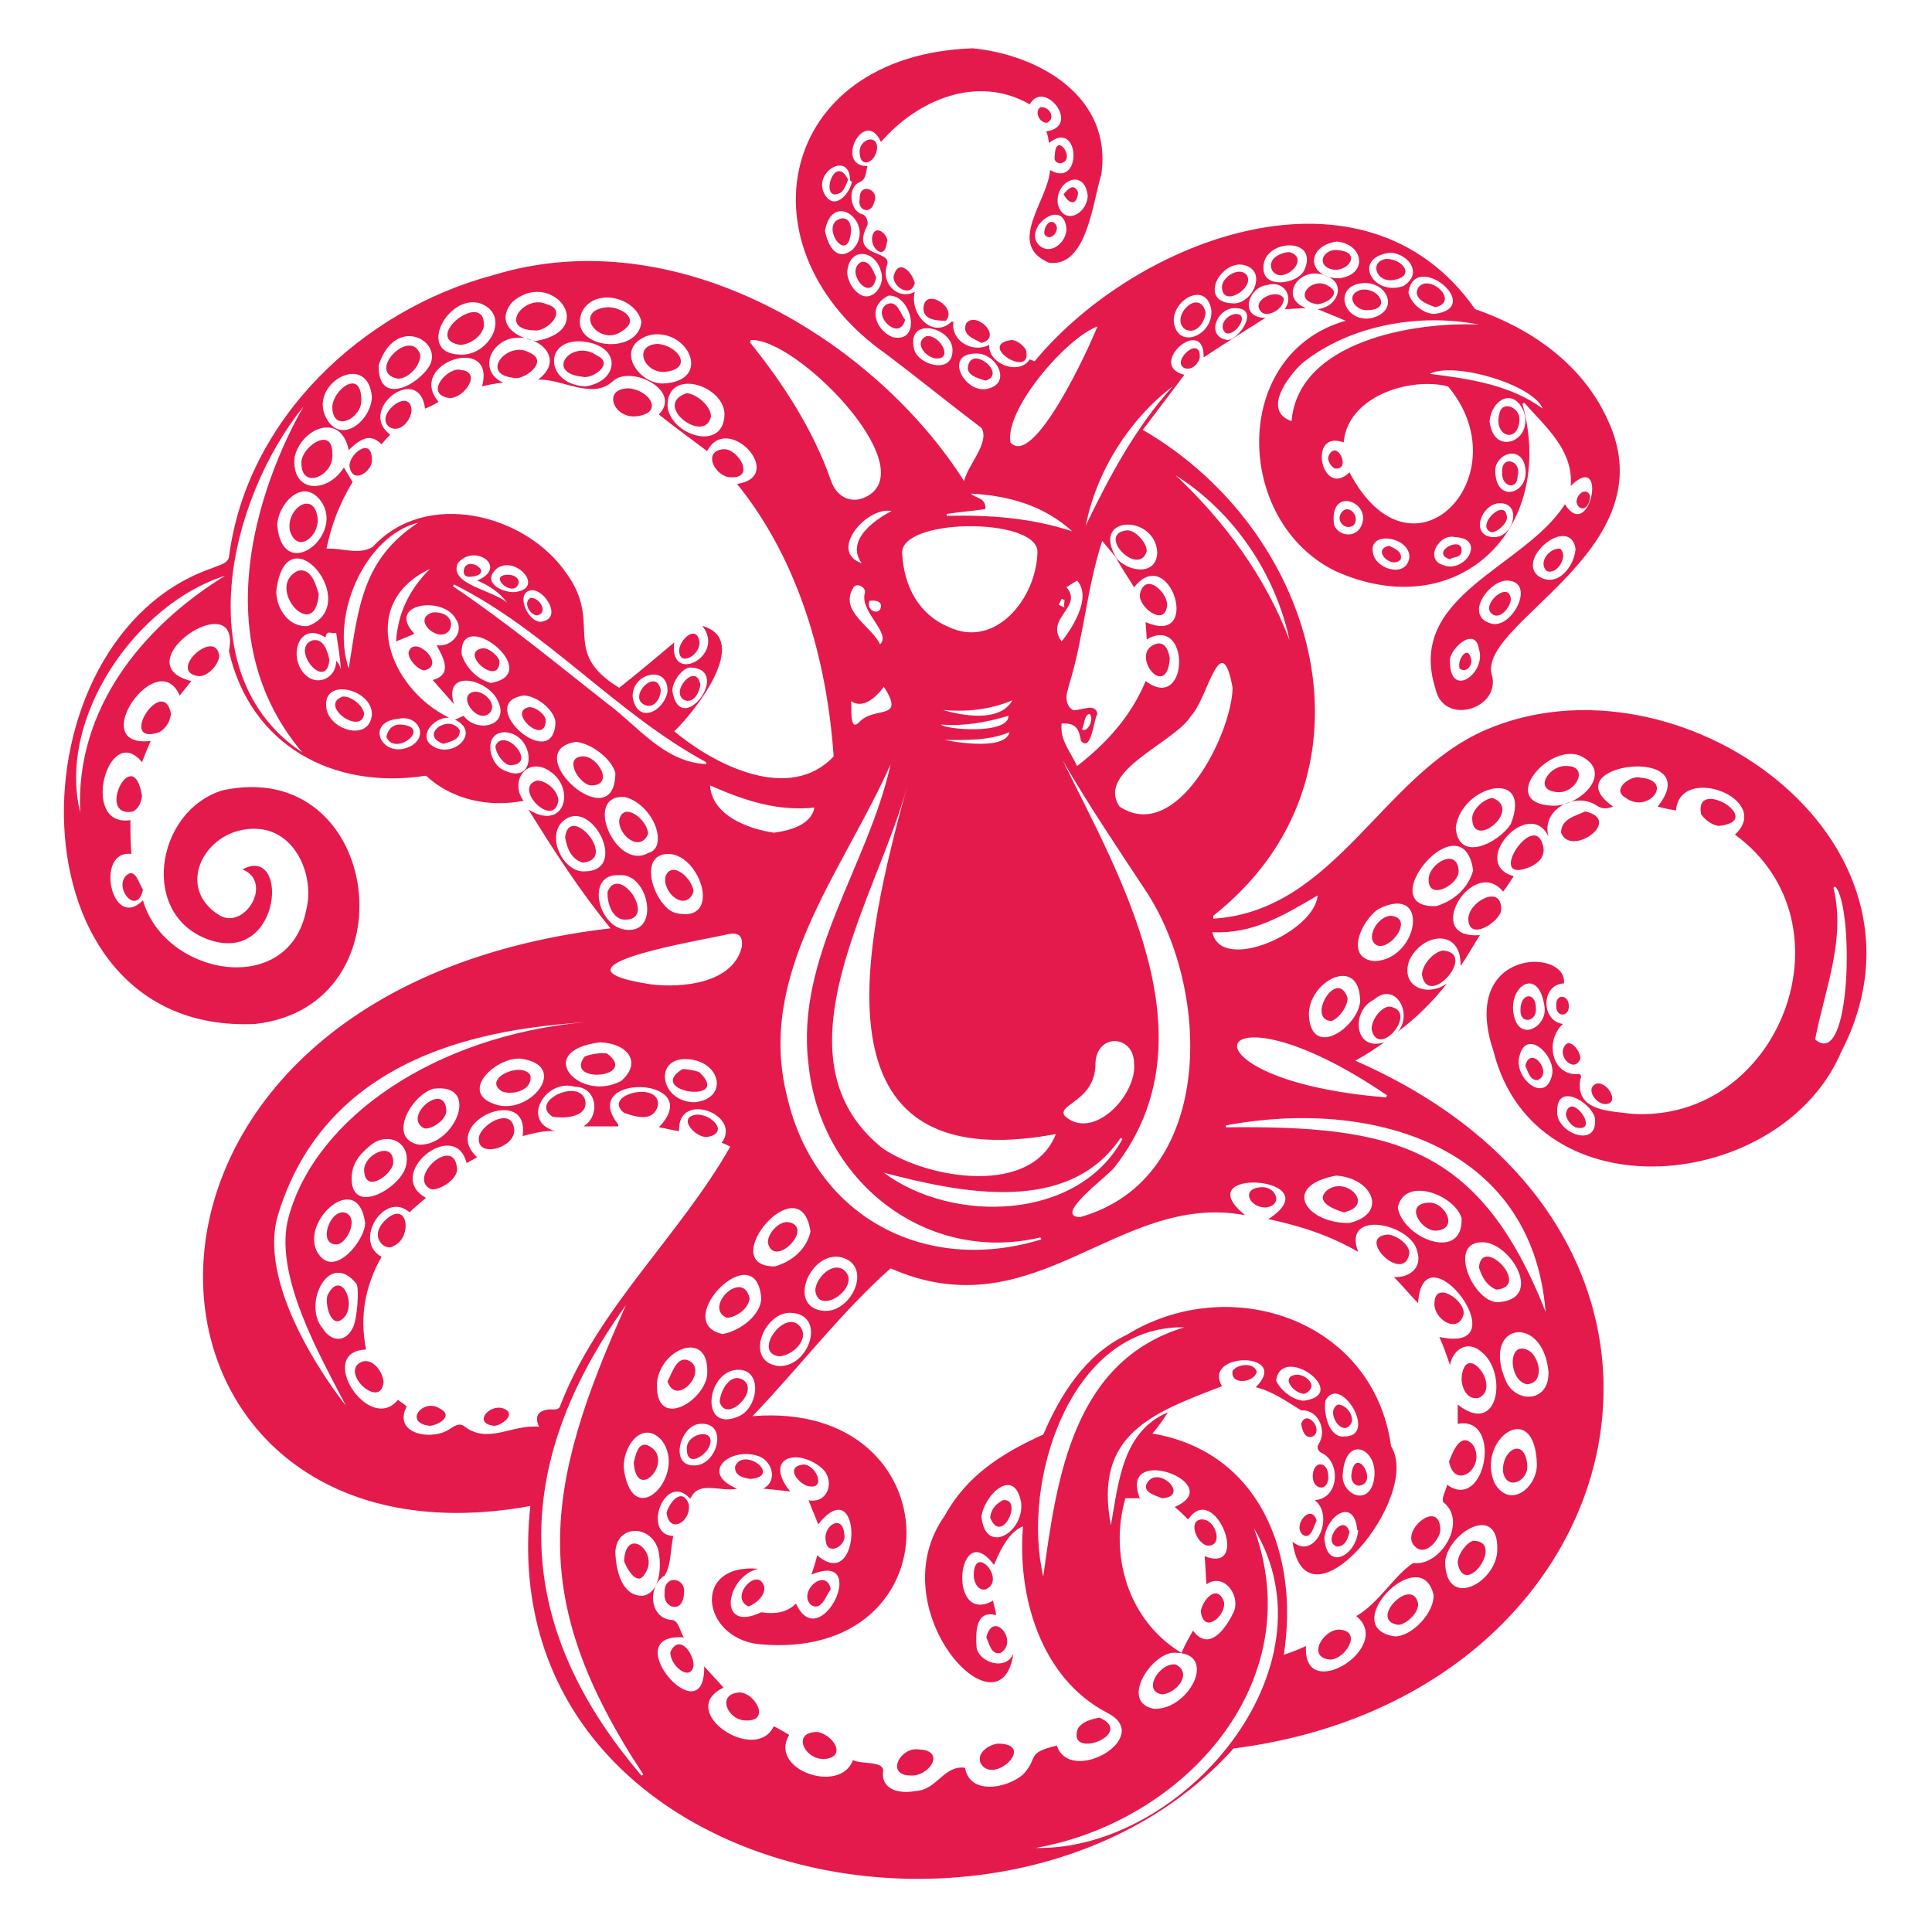 <svg xmlns="http://www.w3.org/2000/svg" id="Livello_1" x="0" y="0" version="1.1" viewBox="0 0 200 200" xml:space="preserve"><style>.st0{fill:#e51a4c}</style><path d="M100.7 5c7 .7 14.5 5.1 13.3 13.1-.9 2.9-1.5 9.6-5.4 9.1-4.5-1.9-.1-6.4.1-9.6 3.4 2 3.1-5.4-.1-2.8-.1-.4-.1-.8-.3-1.2 3.7-.5-.2-5.5-1.7-2.8-5.4-3.1-11.6-.5-15.4 3.9-1.7-3.7-4.9 2.5-1.4 2.5-.2.7-.1 1.4-.9 1.7-1.2.6-.9 3 .4 3.3.4.1.7.9.4 1.3-1.6 3.3 2.8 2.3 2.1 4-.6 2 1.3 3.6 2.9 2.7-.6 2.2 1.8 5 3.8 3.1h.2c-.3 2 2 3.3 3.7 2.4-.1 2 3.1 3.2 4.2 1.5.2.1.3.1.5.2 10.6-12.8 34.2-21.7 45.6-5.4 5.8 2 11.1 5.7 13.7 11.4 6.5 13.7-14 21.2-11.9 26.7.6 3.4-5.1 5-5.9 1.2-3.1-9.7 9.2-12.5 13.4-19.1 2.6 4.1 4.5-5.7.6-1.9.3-3.7-2.6-6.1-4.8-8.6-.1 0-.1.1-.2.1 3.6 13.1-6.8 23-19.4 17.3-10.5-5.2-10.8-22.5 1.1-25.9-1-.4-1.9-.8-2.9-1.2 2.1-.2 3.1-2.8.7-3.5-2.6-1-4.8 2.3-1.9 3.4-.8 0-1.5.1-2.2.1 1-1.4-.2-3-1.8-2.5-2 .2-3 3.4-.2 3.4-2.2 1.4-4.3 2.7-6.4 4.1.1-4.5-6 .8-2 1.8-1.4 1.9-2.8 3.7-4.3 5.7 18.3 10.6 25.4 36 7.3 50.3v.3c12.6-.8 17.4-14.8 28.1-19.5 19.9-8.7 48.3 11.2 36.9 33.3-6.2 14.5-31.7 17.1-36-.1-3.6-10.7 7.7-10.7 7.3-7-2.4.1-2.4 3.9-.1 4.2-1.8 1.6-1.3 5.1 1.3 5.2.5-.1.7.1.5.5-.6 3.4 3.2 3.3 5.3 3.6 15.3 1 23.3-19.7 10.7-28.9 4-3.7-5.7-7.4-6.1-2.5-.5-.1-1.2-.2-1.9-.4 5.2-6.5-11.1-4.5-4.6 0-.6.2-1.1.3-1.7-.1-2.2-1.5-5.8.4-5 3.2-2-4.2-8.3 2.8-3.6 4.1-.4.6-.7 1.1-1.1 1.6-3.1-3.8-8.5 5-2.4 4.5-.7 1.1-1.3 2.2-2 3.2.1-3.9-3.9-3.5-5.3-.6-1 2.7 1.8 3.9 3.9 2.4-1.5 1.9-3.2 3.6-5.1 5 1.6-1.8-.2-5.3-2.5-3.3-2.4 1.2-2 5.4 1.1 4.4-1 .7-1.9 1.3-3 1.9 41.3 18.1 29.7 65.8-12.6 71.2-22.8 25.4-77 13.8-72.8-25.1-43.9 8-49.2-53.1 8.3-59.8-3.2-3.9-5.9-8.1-8.5-12.3 4 2.5 5.1-2.8 1.6-4.3-2.2-.8-3.4 1.7-2.1 3.4-3.6.7-7.4-.1-10.1-2.6-9.7 1.5-18.2-3.2-20.4-12.9 1.4-7.1-11.1 1.3-3.9 3.1-.4.5-.7.9-1.2 1.5-2.3-5.3-9.8 5.5-3 4.7-.3.7-.6 1.4-.9 2.2-3.5-4.3-6.5 6.8-1.2 6 0 1.2 0 2.3.1 3.5-3.8-.5-2.1 8.1 1.2 4.8 2.2 7.8 15.1 10.2 16.9 1 .9-3.5-1.1-8.3-5.2-8.4-5.2-.2-8.6 6.1-3.7 9 2.6 1.4 5.5-3.5 2.3-4.8 4.8-2.6 4.1 9.5-3.1 7.4-7.7-2.3-6-13.5 1.1-15.6 16.5-3.5 19.7 22.4 3.3 24.2C.7 107.2.9 66 22 58.8c.6-.3 1.5-.4 1.7-1.1C25.5 43.4 37.5 32.1 51 28.5c19.1-5.9 39.6 6.8 48.8 21.3.4-1.7 2.7-4 1.8-5.5-3.3-2.5-6.5-5.1-9.8-7.6-15.5-10.8-11.4-31 8.9-31.7zm10.4 68.5c.8.1 2.3-.8 2.5.4-.4.6-.6 4-1.7 2.8-.2-1.2-.5-1.9-2-1.8-.2 1.7.9 2.9 1.6 4.4 3.1-2.4 5.6-5.2 7.1-8.8 4.5 3.4 4.7-7 .1-4.3 0-.7-.1-1.2-.1-1.8 5.9 2.6 2.5-8.3-1.2-3.6-.6-1-1.3-2-1.9-3.1 1.2 1.5 4.2 2 4.3-.5-.2-4-7-3.9-4.2.6-.5-.6-.9-1.1-1.5-1.8-1.6 4.9-1.9 9.9-3.4 14.8-.2.8-.6 1.7.1 2.5-.1-.1.2.2.3.2zm-6.2 97.7c-1.3 9-14-4.6-7.1-14.3 2.3-4.2 6-6.5 10.2-8.4 1.8-4.2 4.4-8.3 8.6-10.3 10.7-6.6 25.6-1.6 27.4 11.5 3.3 5.3-8.8 19.8-10.2 9.9 2.4 2 4.4-2.7 2.3-4.3 2.6-.2 2.7-4 .7-4.9-.4-.2-.5-.6-.3-.9.9-1.4 0-3.6-1.8-3.5-1.5-.9-2.8-1.9-4.7-2.4 3.7-3.7-5.6-3.7-3.5-.1-7.3 2.8-13.3 5-11.5 14.4.8-4.5 1.2-9.7 5.9-11.7-.5.8-1 1.5-1.6 2.2 11.2 1.9 15.2 12.6 13.6 22.9.9-.3 1.4-.5 2.3-.9-.4 6.1 9.2.1 5.2-3.1 2.4-1.4 3.9-4.2 5.9-5.5 2.8.4 5.7-4.3 3.1-6.3-.2-.5.3-1.2.4-1.8 4 2.9 5.8-7.2 1.1-6.3v-2c4.3 3.4 5.2-3.4 2.4-5.5-1.4-1.2-2.9-.2-3.2 1.4-.4-1.1-.6-1.8-1.1-2.9 8.6 1.9-1.7-11.7-2.2-3.5-.9-.9-1.6-1.8-2.5-2.7 1.5.1 3-.9 2.4-2.7-.6-2.8-7.8-4.4-6.1.1-2.9-1.7-6-2.7-9.3-3.4 6.8-4.4-8.7-5.5-2.4-.4-13.2-2.5-21.7 12.1-36.7 5.5-5 4.4-9.5 10.3-14.3 15.3 21-1.7 21.3 25.6.6 23.6-5.9-.7-6.9-8.4 0-7.8-3.4.8-4.3 6.7.3 4.5 1.3.2 2.6.1 3.6-.9 2.5 5.5 7.8-5.6 1.6-3 .2-.6.4-1.2.6-2 4.7 4.1 4.7-9 .1-3.2-.3-.8-.7-1.7-1-2.5 2 .4 2.8-2 1.4-3.3-2.6-2.2-6.1-1.1-3.3 2.4-.8-.1-1.7-.2-2.8-.3 1.6-.8.9-3-.6-3.4-2.9-.9-6 1.8-2.1 3.4-1.6.4-4-.9-4.8 1h-.1c-2.6-2.8-5 3.8-1.7 3.9-.3 1.3-.2 3-.9 4.1-1.8 1.1-1.6 4.5.8 4.6.7.1.8 1.3 1.2 1.8-7.2-.5 2.2 10.4 2.1 3 .7.8 1.4 1.5 2 2.2-5 2.4 3.3 8 5.2 4 .6.3 1.1.6 1.6.9-2.2 3.6 5.3 6.2 6.6 2.6.9.5 3.4 0 3.1 1.3-.1 1.9 1.9 2.2 3.4 1.9 2.2-.1 2.9-2.7 5.1-2.4.5 2.9 4.4 2.1 6 .7 1.7-1.8.2-2.2 3.5-3 1.4 4.2 10.2-.9 5.2-3.4-6.9-3.6-9.3-12.1-8.7-19.3-1.2.5-2.1 1.8-3 4-3.8-5.1-4.9 6.4-.1 3.7.1.6.3 1 .3 1.5-2.2-.6-2.1 2-2 3.4.3 1.5 3 2.4 3.8.6zM33.8 56.8c1.6-.1 3.4.7 4.8-.2 5.5-6 15.8-3.4 20 2.7 3.9 5.3-.7 8.1 5.5 11.9 1.9-1.5 3.8-3.1 5.7-4.7-.6 4.5 5.4 1.4 2.9-1.7 5.1 1.4-.7 8.8-2.9 10.9 4.3 3.6 12 7.4 16.5 2.6-.7-10-3.6-20.3-10-28.2 5.2-.8-1-7.5-3.1-3.4-1.7-1.3-3.4-2.5-5-3.8 2.5-2.5-3-5.2-4.8-3.4-2.1 1.9-5.2-.3-7.7-.2 3.6-2.7-1.7-5.9-4.2-3.5-1.4 1.3-1 3.2.6 3.8-.8.1-1.4.2-2.2.4 1.5-5.5-7.9-2.4-4.5 1.6-.5.3-.9.5-1.4.7-.6-4.8-7.1.1-3.6 2.7-.3.3-.6.6-.9 1-1-1-1.9-.9-3.4.6-.8-4-4.9-2.3-5.6.7-.4 3.7 3.3 3.9 5.1 1.1l.9 1.5c-1.4 2.3-2.2 4.5-2.7 6.9zm20.3 60.8c.8-5.5-8.7-1.4-4.7 2.2-.4.2-.7.4-1.1.6-1.2-4.8-8.6 1.2-4.2 3.6-.7.6-1.2 1-1.7 1.5-2.6-2.3-5.9 3-2.9 4.6-1.7 3-2.3 6.2-1.6 9.6-5.3.2.3 8.9 3.3 5.2.2.2.6.4.9.7-1.5 2.9 2.7 3.6 4.5 2.3.5-.3.9-.6 1.4-.3 2.5 2 5-.2 7.8.1-.5-1.1-.1-1.7 1.1-1.8.4 0 1 .1 1.1-.4 3.9-10.1 12.3-17.5 17.6-26.8-.4-.2-.6-.3-.9-.4 2.2-2.9-4.6-5.5-4.4-1.2-.7-.1-1.4-.3-2.1-.4 5.1-5.3-8.5-5.7-4.2-.3v.2h-3.6c1.8-1.1 1.4-4.1-.9-4.1-3-.9-5.7 3.6-2 4.6-1.1-.1-2.2.2-3.4.5zm39.8-36.2c-3 11.4-14.3 28.1-2.5 37.5 4.8 3.2 15.4 4.9 17.9-1.5-25.9 4.8-19.7-20.2-15.4-36zm45.8-32.5c6.5 12.4 17.9.3 10.2-8.9-3.9-1-10.4 1-10.8 5.8-3.8-1.4-2.3 5.9.6 3.1zm-16.2 119.9c1.6 2.2 3.3-.1 4.1-1.7 1-1.7-.8-4.4-2.7-3.1-.1-1-.1-1.9-.2-2.9 4.9 1.9 1-7.9-1.7-3.8-.5-.5-.9-.9-1.4-1.3 5.6-2.4-5.9-6.7-3.6-.9h-1.5c-1.7 5.9.3 12.7 5.8 16 .5-1.1.8-1.6 1.2-2.3zm-15.7-40.5c0-.1-.1-.1-.1-.2-11.9 2.8-22.8-5.9-24-17.9-1.4-11.1 6.2-20.6 8.5-31.1-4.9 11.1-14 21.7-10.7 34.5 2.9 12.4 14.3 18.4 26.3 14.7zm2.2-49.6c5.9 12 15.8 28.8 5.4 42.1-.5.8-6.5 5.1-3.6 5.2 14.2-4 13.6-23.9 6.6-34.1-2.9-4.4-5.8-8.7-8.4-13.2zM93.4 57.4c.2 3.3 1.7 6.2 4.8 7.5 4.8 2.3 9.1-2.9 9.2-7.8-.1-3.6-14.5-3.5-14 .3zM77.7 35.2c0 .1 0 .2-.1.2 3.4 4.2 6.6 9.1 8.4 14.3.6 1.8 2.2 2.6 3.9 1.6 5.4-3.3-7.6-16.4-12.2-16.1zm49.9 36c-1.2-6.5-2.6 1.2-4.3 2.9-1.7 2.8-9.9 5.7-7.4 9.4 5.9 3.9 11.6-7.5 11.7-12.3zm-62.8 63.9c-12 16.7-11.9 32.9 1.6 48.7.1 0 .1-.1.2-.1-12.1-18.3-10.3-29.7-1.8-48.6zm-29 10.4c-2.7-5.2-7.6-13.7-5.9-19.6 2.8-10.1 15-18.7 30.8-20.1-7.3.6-26.4 1.9-31.9 19.9-2.5 8.1 7 19.8 7 19.8zm8.7-86.6c-7.6 3.6-4.2 12.4 2 15.4-1.6-.1-3.4 2-1.6 3 2.1 1.2 4.9-1.5 2.2-2.8l.9-.4c1.3 1.8 4.7 1.1 3.6-1.4-.9-2.4-5.8-3.6-4.6.2-.8-.9-1.5-1.7-2.2-2.5 2.1-.6 1.1-2.3.4-3.6 1.6.2 2.9-1.4 2-2.7-1.3-2.5-7.3-1.6-4.3 1.5-.6.3-1.2.5-1.9.8.2-3 1.4-5.4 3.5-7.5zm82.4 57.6v.2c17.3-.2 26.3 1.9 33.1 19.1-1.4-17.4-18.2-22.1-33.1-19.3zM31.3 77.9c-12.8-15.1.2-35.8.1-35.8-7.8 9.7-12 27.9-.1 35.8zm76.7 85.3c1.4-10.3 3.1-22.3 14.6-25.8-11.9-.2-16.9 16.1-14.6 25.8zm21.8-5c5.9 16-7.3 30.4-22.6 33.1 15.2.3 31.4-18.6 22.6-33.1zm-62.4-56.3c3.2.4 8.5-.1 9.4-3.9.1-1.1-.3-1.5-1.4-1.3-3 .7-19.9 3.4-8 5.2zm76.1 11.7c0-.1 0-.1.1-.2-18.6-12.7-22.7-1.6-.1.2zm-29.9-79.8c-3.1 1.1-9.6 8.5-9 12 2.4 2.7 8.1-9.7 9-12zm3.8 76.3c0-3-3.9-3.2-4 0 0 3.9-4 4.2-3.2 5.4 2.9 2.7 7.5-2.1 7.2-5.4zm-25.9 11.3c7.1 5.3 20.1 5 24.7-3.5-.1 0-.1-.1-.2-.1-5.4 8-16.5 5.7-24.5 3.6zm61.6-87.8c-6.1-1.2-13.3 0-18.3 4-1.4 1.3-4.2 4.9-1.1 6 .7-8.3 12.7-10.3 19.4-10zm-73 52.6c1.6-.2 3.9-.8 4.2-2.6-3.8.4-7.2-.7-10.8-2.3.2 3.1 3.9 4.5 6.6 4.9zM8.3 84.1c-.5-10.7 6.4-19.2 15-24.5-9.2 2.9-17.4 14.7-15 24.5zM190 91.8c-.1 0-.1 0-.2.1 1.3 5.4-.9 10.5-1.9 15.7 3.8 3.3 4-13.8 2.1-15.8zM47 60.5c0 .1-.1.1-.1.2 5.5 3.7 10.6 7.9 15.8 12 3.3 2.4 6 6.2 10.4 6.4v-.2C63.7 73.8 56.6 65.3 47 60.5zm113.6 22.9c2.9.2 6.7-3.5 2.9-5.2-3.3-1.2-8.4 4.9-2.9 5.2zm-8.1 6.7c-1.1-7.5-10.7 4-3.8 3.7 1.9-.6 3.3-1.9 3.8-3.7zm-27 6.4c.9 4.3 10.6 0 10.9-3.8-3.6 2.1-6.7 4-10.9 3.8zm18.9 72.9c1.8 0 4.1-2.5 4-4.3-1.3-5.6-10.1 3.4-4 4.3zm6.3-83.7c.3 3.7 4.5 1.5 5.7-.4 2.3-5.9-5.2-4-5.7.4zm8.4 65.9c-.2-7-6.3-2.6-4.4 1.9 1.6 2.8 4.4.5 4.4-1.9zm-20.8-29.9c-5.8 1.1-3 5 1.4 4.9 4.1-1 2.3-4.7-1.4-4.9zm16.8 13.1c4.7-.3 1.4-6-1.5-6.2-3.9-.2-1.1 6.3 1.5 6.2zm-.1 25.6c.1-4.8-5-1.8-5.4 1.2 0 5.2 5.4 2.2 5.4-1.2zm-85.7-72c-3.5-.1-1.5 5.5.6 6.1 4.9 1.2 2.7-5.9-.6-6.1zm-25.9 30.1c3.7.1 6.4-6.4 1.5-5.8-2.3.6-4.9 5.2-1.5 5.8zm-5.6 8.1c-.8-5.9-7.4.4-4.6 3.5 1.7 1.9 4.6-1.8 4.6-3.5zm97.7-21.4c.3 4.4 5 1.2 5.3-1.5 0-5-5.5-2.1-5.3 1.5zm-51.6 22.3c-1-7.1-10 3.6-3.7 3.6 1.8-.5 3.3-1.8 3.7-3.6zM68 143.6c.1 4.3 4.8 1.5 5.2-1.2.4-5.1-5.3-2.7-5.2 1.2zm-8.4-66.8c-6.1 1 4.1 10.2 4.1 3.2-.4-1.5-2.6-3.1-4.1-3.2zm59.9 100.1c3.7.1 6.8-6.1 1.8-5.8-2.4.4-5.3 5.2-1.8 5.8zm25.2-51.9c.5 3.2 6.8 5.7 6.6 1.1-.7-2.4-5.9-4.4-6.6-1.1zm-107.8 7.9c-2.9-3.6-5.6 2.2-3.5 4.6.7 1.2 2.2 1.7 3.1 0 .5-.9.7-4.2.4-4.6zm123.4 9.1c-.6-6.2-7.2-5-4.3 1.2 1.2 2.1 4.4 1.9 4.3-1.2zm-18-42.5c4.6-.2 5.8-8.1.4-5.4-1.7 1.1-3.6 5.1-.4 5.4zM68.1 86.8c0-1.9-1.8-4-3.5-4.3-4.3-.2-.8 7.7 2.5 5.8.8-.2 1-.9 1-1.5zM36.4 122c0 3.9 5 1 5.6-1.2.7-2.6-2-3.8-3.8-2.1-1.1.9-1.8 1.9-1.8 3.3zm25.7-14.1c-7 .9-2.1 6.3 2.2 4 2.2-1.9.7-3.9-2.2-4zm16.7 26.5c-.5-6.7-9.5 2.5-4 3.7 1.8-.3 4-2 4-3.7zM54 109.6c-2.5-.3-6.6 3.4-2.8 4.7 3.5 1.3 7.9-3.9 2.8-4.7zm9.7 51.2c.1 1.9.7 4.4 2.8 4.4 2-.3 2-3.5 1.6-4.9-.9-2.6-4.4-2.4-4.4.5zM28.6 61.2c0 1.8 1.3 3.8 3.3 3.6 5.8-2.2-2.3-12.1-3.3-3.6zm36 91c1 6.5 6.6.4 3.9-3.1-2.1-2.3-4.2.9-3.9 3.1zM75 42.9c0-3-5.9-4.9-5.9-.9.2 3 5.8 4.9 5.9.9zM28.7 54.4c.6 6.3 7.4.7 4.3-2.8-1.9-2.1-4.3.8-4.3 2.8zm39.9-14.7c5.3-.2 2.6-5.9-1.4-5-3.7 1.2-1.2 5 1.4 5zm-29.4-1.9c-.1 4.3 4.1 2.1 5.3 0 1.3-2.6-3.6-5.2-5.3 0zM111 55c-3-2.7-6.6-3.7-10.5-3.9.5.5 1.6.4 1.5 1.6-1.3.2-2.7.3-4 .5v.2c4.5-.1 8.7.2 13 1.6zM55.5 35.3c6.6-1.2 1.5-7.6-2.5-4-1.8 2.2.4 3.7 2.5 4zm-8 1.4c3.1.3 5.5-4.1 2.2-5.3-3.3-1-6.6 5.1-2.2 5.3zm18.9-3.4c-.6-2.6-5-3.6-6.2-.9-1.4 3.7 5.9 4.5 6.2.9zm18.9 102.4c3 .2 5.2-5 1.5-5.6-3.1-.3-5.3 5.3-1.5 5.6zM36.1 69.2c1-6.3 1.4-11.3 7.2-15.1-5.5 1.4-9.1 9.5-7.2 15.1zm2.4-28.1c-.4-4.7-6.2-1.6-4.9 1.8 1.4 3.4 4.8.8 4.9-1.8zM60.6 40c3.4-.5 3.8-4 .1-4.6-4.5-.7-4.4 4.4-.1 4.6zm3.5 50.6c-3.4-.2-2.3 5 .4 5.6 4 .8 2.7-5.9-.4-5.6zM121.4 40c-4.5 3.4-7.9 8.8-9 14.4 2.5-5.2 5.2-10.2 9-14.4zM80.5 141.4c3.3.3 5.2-5.5 1.2-5.5-2.7.1-4.6 5-1.2 5.5zM60.6 90.2c4.7-.1.3-8.3-2.6-4.9-1.3 1.8.5 5.1 2.6 4.9zM54.2 72c-5.2.8 3.2 8.3 3.3 2.7-.2-1.3-2-2.7-3.3-2.7zm79.3-5.7c-1.5-7-5.8-13.3-11.8-17.1 5.1 4.8 9.3 10.5 11.8 17.1zm-82.7 4.4c5.8-1-3.4-8.2-3-2.9.5 1.4 1.6 2.5 3 2.9zm21.1 43.4c3.3-.3 2.9-3.8-.2-4.4-4.2-.7-3.5 4.4.2 4.4zm33.8 41.4c-.7-3.7-3.8-.8-4.1 1.5.4 4.1 4.5 1.6 4.1-1.5zm-29.1-13.7c-3.5-.2-4.3 6.7-.1 4.8 1.9-.8 2.5-4.6.1-4.8zM35.3 69.3c-.1-1.2-.3-2.5-.5-3.8-.4.2-1-.4-1.1.5-2.6-1.7-3.8 1.6-2.4 3.5 1.2 1.7 3.5.9 3.5-1.1.3.3.4.6.5.9zm127.8-12.5c-.6-3.5-6.1.9-3.9 2.8 2 1.4 3.8-1 3.9-2.8zm-7 3.3c-1.9-.1-4.5 3.5-1.9 4.4 2.2.9 4.9-4.2 1.9-4.4zM38.5 74c.1-2.7-5.3-4-4.7-.6.4 2.2 4.4 3.4 4.7.6zm121.4 30.3c-.6-4.7-4.3-1.9-3 1.4.8 1.9 3.2.5 3-1.4zm-19.3 54.1h-.1c-.3-3.4-3.1-1.6-3.4.8.2 3.5 3.3 1.9 3.5-.8zm-1.6-5.8c-.2 1.9 2.3 3.3 3.1 1.1 1.1-3.5-2.8-5.6-3.1-1.1zM138.4 25c-3.4.5-3 3.9.3 3.8 2.9-.4 2.5-3.5-.3-3.8zm-7.6 2.9c.1 2 3.5 1.5 4.2.1 1.7-3.6-4.5-3.3-4.2-.1zm29.9 83.2c.2-2-2.7-4.6-3.4-1.8-.7 2.3 2.8 5.2 3.4 1.8zm-50.3-50.3c1.8 2-2.3 3.2-.5 5.6 0 0 3.5-4.2 1.6-6.3-.3.2-.7.4-1.1.7zm-19.3 5.9c1.2-1.1-2-3.3-1.6-5.2.3-.7-.9-1.3-1.2-.6-1.4 2.4 1.9 3.9 2.8 5.8zm59 1.9c.1 3.8 3.8 1 3-1.4-.4-2.6-3.3.2-3 1.4zm-8.9-39.3c-3.4.2-2.1 4.3.9 3.6 2.8-.8 1.5-3.7-.9-3.6zM52.3 75.8c-2.2 0-1.8 2.9-.4 3.8 3.8 2.1 3.6-3.6.4-3.8zm73.1-43.7c-.5-3-3.9-1.2-3.9 1.1.3 3.1 4.1 1.6 3.9-1.1zm13.8 116.6c3.5 0-.5-6.6-2-3.7-.2 1.4.4 3.9 2 3.7zm22-33.6c-.1 2.2 4.3 3.9 3.9.6-.5-1.7-4-3.7-3.9-.6zM85.4 23.9c.3 1.5 1.2 3.3 2.9 1.9 2.4-2.6-2.1-6.3-2.9-1.9zm13.2 12.4c.1-2.4-4.7-3.6-4-.3.2 1.7 4 2.9 4 .3zM135 145c4.9-.7-2.3-6-2.9-2.1.4 1 1.8 2.1 2.9 2.1zM91.5 71.1c-2.1 2.8-3.4 1.4-3.4 1.5.1.5-.2 3.2.8 2.2 1.6-1.8 4.9-.1 2.6-3.7zm36.1-39.7c2 .2 3.8-3.5 1-4-2.4-.3-4.5 3.9-1 4zm-26.7 5.2c-3.3.1-.9 4.4 1.5 3.6 2.4-.7.6-3.8-1.5-3.6zM71.8 151.7c2.5.1 3.7-4.6.6-4.3-2 .2-3.1 4.3-.6 4.3zm82.4-108.1c.4 3.8 4.7 2 3.5-1.1-1.1-2.4-3.3-1.1-3.5 1.1zm-13.1 10.2c.2-2.1-3.5-3.2-3 .5.4 1.3 2.7 1.6 3-.5zm2.5-27.6c-3.6.7-1.4 4.5 1.7 3.4 2.3-1.5 0-3.7-1.7-3.4zm-33.2-2.5c-.3-3.5-4.8.1-2.7 1.8 1.2.9 2.7-.5 2.7-1.8zm-22.7 4.6c.1.7.4 1.5 1.2 2.1 1.4 1 2.8-.9 2.3-2.3-.6-2.3-3.4-2.6-3.5.2zm4.6 24.6c-2.6-.5-6.6 4.2-3.1 5.4-2.1-2.9 3.1-5.4 3.1-5.4zm-39.8 9.5c-.8-1.1-1.9-1.8-3.1-2.3 3.3-1.4-.3-3.9-2-1.8-1 2.2 3.7 2.8 5.1 4.1zm96-29.9c5.3-.7-2.1-6.7-2.7-2.2.3 1.2 1.6 2.2 2.7 2.2zM92 30.6c-2.2 1-1.5 3.5.4 4.3 3.1.7 2-4.4-.4-4.3zm20.6-10.3s-.1 0 0 0c-.3-3-3.4-1.6-3.1.8.6 2.3 3 1.1 3.1-.8zM148 38.7c4 .5 8.3 1.1 11.7 3.6-1-2.5-9.2-4.9-11.7-3.6zM69.6 71.5c.8 5.1 6.3-2.2 1.9-2.4-.9 0-1.9 1.5-1.9 2.4zm76.3-13.8c.1-2.2-4.6-2.9-3.7-.2.5 1.5 3.4 2.3 3.7.2zM65.5 72.2c.5 2.8 3.2 1.5 3.6-.6.1-2.9-3.8-1.9-3.6.6zm89.3-23.3c.1 3.4 3.9 2.1 3-.9-.7-2-3.2-.8-3 .9zm-4.2 6.7c-1.6-.4-3.2 2.3-1.2 2.9 2.3.9 4.5-2.8 1.2-2.9zm3.9 0c2.2.2 3.2-3.7.6-3.5-1.8.2-2.9 3.3-.6 3.5zM41.3 74.4c-3.7.3-1.7 4.4 1.3 2.8 1.8-1.1.6-3.2-1.3-2.8zM128 31.9c-2-.2-3.3 3-.9 3.3 1.2-.1 3.3-3.2.9-3.3zM53.2 61.3c3.3-.3.3-3.8-1.7-2.5-1.7 1.4.3 2.5 1.7 2.5zm35-42.5c-.1 0-.1-.1-.2-.1 0-3.1-3.8-1-2.7 1.3 1 1.9 2.6.2 2.9-1.2zM55.1 61.1c-2 .1-.3 3.8 1.2 3.2 1.8-.5.1-3.2-1.2-3.2zm42.7 15.5s6.2 1.3 6.7-.8c-2.2.9-4.5.8-6.7.8zm7-4.1c-2.4 1-4.8 1.2-7.2 1 2.1.6 5.9 1.3 7.2-1zM97.4 75c.3.5 7 1.1 7-.9-2.4.7-4.6 1.1-7 .9zM90 62.2c-.4 1.1 1.2 1.6 1.2.5 0-.4-.5-.6-1.2-.5zm22 13.3c.6.4 1.3-1.1.8-1.6-.6.1-.5 1.1-.8 1.6zm-1.8-13.4c-.1 0-.2-.1-.3-.1l-.3.6.6.3c-.1-.3 0-.5 0-.8z" class="st0"/><path d="M147.2 100.9c0-1 1.2-2.4 2.2-2.5 3.6.3-1.6 6.1-2.2 2.5zm12.6-13c0 1-.6 1.4-1.3 1.8-5.1 2.2.6-6.5 1.3-1.8zm4.3-3.9c4 .9-1.5 4.8-2.5 2.2 0-1.4 1.4-1.7 2.5-2.2zM152 95.2c-.1-1.8 3.5-3.8 3.4-1-.1 1.2-3.3 3.3-3.4 1zm17.8-14.7c3.6.3.8 3.8-1.5 2.1-1.6-.9.6-2.4 1.5-2.1zm8.1 5c-.6-.1-1.3-.5-1.8-1.2-.8-4 6.9.7 1.8 1.2zM17.7 73.9c-.1.7-.4 1.4-1.2 1.9-4.5 1.5.4-6.1 1.2-1.9zm-3 8.5c-.1.7-.3 1.2-.9 1.6-4 .8 0-7.3.9-1.6zm129.1 21.8c3.2.4-1.1 5.5-1.8 2.4-.1-.8.8-2.3 1.8-2.4zM20.6 70c-3.4-.4 1.7-5.1 2.1-2.1-.1 1-1.2 2.1-2.1 2.1zm37.2 12.9c-.5 3-4.8-1.4-2.2-2.1 1 0 2.2 1.1 2.2 2.1zm78.6-51.4c-2.8-.4-.6-3 1.1-1.9 1.5.8-.2 1.8-1.1 1.9zm-31.7 3.7c.5 0 1.1.4 1.5 1 .8 3.2-5.2-.5-1.5-1zm-9.1-3.4c.2-2.1 3.6.1 2.3 1.4-1 0-2.4-.1-2.3-1.4zM14.8 92.1c-.6 2.8-3.1-.2-1.7-1.5.9-.8 1.3.9 1.7 1.5zm86.8-56.6c-.9-.5-2-.8-1.6-2 1-1.4 3.9 1.4 1.6 2zm31.3-4.6c0 1-1.4 1.9-2.2 1.5-1.5-1.2 1.5-2.7 2.2-1.5zm-38.2-1.6c-.4 1.6-2.3.4-2.2-.7.5-1.9 1.9-.5 2.2.7zm71.5 85c-1 0-2.1-1.6-1-2.1 1.1-.4 2.6 2 1 2.1zM90.8 15.2c0 1.5-1.7 2.4-1.8.7-.2-1.4 1.7-2.1 1.8-.7zm72.8 94.4c-.6 1.5-2.3-.1-1.7-1.2.5-1.1 1.7.3 1.7 1.2zM124.2 37c-.1.6-.8 1.4-1.6 1.1-1.4-.7 1.7-3.5 1.6-1.1zM91.8 25.1c-.2 2.2-2.2.2-1.3-1.1.6-.6 1.6.7 1.3 1.1zM89 20.6c-.1-1.8 2.1-1 1.5.3-.3 1.4-1.8.9-1.5-.3zm72.1 83.4c0-1.2 1.3-1 1.3.1.1 1.2-1.4 1.3-1.3-.1zm3.5-52.7c0 1.4-1.1 1.8-1.4.7 0-.9 1-1.6 1.4-.7zM109.2 16c.1-2.5 2.3.6.6.9-.6 0-.7-.4-.6-.9zm-1.5-4.9c1-.1 1.6 1.2.7 1.6-.7.1-1.4-1.1-.7-1.6zm-12.6 170c2.9.1 1.1 2.8-.8 2.7-2.7 0-1.1-3 .8-2.7zm43.6-12.4c2.4.2.5 3.1-1 3.1-2.5-.2-.7-3.2 1-3.1zm11.3-17.4c.4-1 1.2-3.2 2.5-1.7 1.4 2.3-1.9 4.8-2.5 1.7zm-.9 7.1c0 .8-1.4 2.7-2.5 1.8-2-1.5 2.5-5.3 2.5-1.8zm-71.9 19.7c-1.9 0-3.1-2.8-.6-2.9 1.6.1 3.2 3 .6 2.9zm68.7-48.4c-.5 3.4-5.7-1.7-2.2-1.9 1 .1 2.2 1.1 2.2 1.9zm-42.6 50.8c4.1 0-.5 4.4-1.8 2-.4-1.1.9-1.9 1.8-2zm45.2-45.7c.1-2.3 3.3-.1 3 1.3-.6 2.1-3.2.4-3-1.3zm-63.3 47.3c-2.1-.1-3.2-2.9-.5-2.8 1.7.4 3 2.7.5 2.8zm66.1-39.4c.3-4.1 4.2.9 1.8 2-1.2.3-1.8-1-1.8-2zm-37.5 35.1c3.9 1.7-3.5 4.5-2.2 1.1.5-.7 1.3-.9 2.2-1.1zM69 156.6c.3-1.1 1.6-2.7 2.3-.9.3 1.8-2 3.2-2.3.9zm.4 14.4c.9-1.9 2.4.1 2.4 1.4-.3 1.8-2.5 0-2.4-1.4zm16.6-6.5c-.5.7-1 2.4-2.1 1.6-1.3-1.4 1.6-3.9 2.1-1.6zm44.6-41.6c1.5-.1 2.3 1.9.4 2.1-1.7 0-2.6-2-.4-2.1zm-53.1 43.4c-2.1-.9.9-4.2 1.6-2.1.2.9-.8 1.8-1.6 2.1zm-8.7-1.4c-.1-2 2.3-1.6 2 .1-.1 2.1-2.2 1.5-2-.1zm33.3 4.6c.7-2.9 3.4.4 1.5 1.6-1 .3-1.2-1-1.5-1.6zm-24.4-16.4c-.7-.1-1.7-.3-1.6-1.3.9-2.1 4.9 1 1.6 1.3zm23.1 10c0-3.4 3.4.4 1.3 1.4-.8.3-1.3-.7-1.3-1.4zm-13.4-4.3c.3 1.2-1.7 2.3-1.9.8-.4-1.6 1.7-3 1.9-.8zm-4.2-7.2c1.4.1 2.4 2.8.3 2.2-1-.4-2.2-2-.3-2.2zm46.9-9.6c-.3 1.2-2.8 1.4-2.5-.1.5-.7 2.2-.9 2.5.1zm6.2 15.4c-.3.6-.6 2-1.4 1.5-1.2-.9.8-3.4 1.4-1.5zm1.2-4.6c.1 1.7-1.7 1.5-1.6-.1.1-1.6 1.6-1.4 1.6.1zm-2.8-5.4c.5-1.6 2.4.6 1.2 1.3-.8.3-1.1-.6-1.2-1.3zM34.4 46.9c.3 2.3-3.3 4-3.2.9.1-1.6 3.2-3.7 3.2-.9zm18.7-7.8c-3.5-.4-.5-3.9 1.7-2.6 2.2.9-.7 3-1.7 2.6zm12.7 4c-2.3.2-3.5-2.9-.7-2.9 2.2.2 3.7 2.6.7 2.9zm-18.1-4.8c2.3.2.3 3-1.2 2.9-2.7-.4-.1-3.3 1.2-2.9zm27.9 11.1c-1.5 0-3-2.7-.7-2.9 1.5-.1 3.4 3.1.7 2.9zm-33-7c0 1.1-1.2 2.5-2.3 1.8-1.6-1.2 2.1-4.2 2.3-1.8zm-4.1 5.2c.1 1.1-1.9 2.6-2.3.8-.3-1.2 2.3-3.4 2.3-.8zm31.8 19.8c0-1.2 1.8-2.8 2.1-1 .2 1.3-2 2.7-2.1 1zm-13.1 48.2c-2.5-1.6 2.9-4.1 3.4-1.6.2 1.7-2.2 1.8-3.4 1.6zm-4 1.1c.5 2.1-4.1 3.4-3.6.9.4-1.3 3.2-2.9 3.6-.9zm11.4-1.5c-2.4-1.9 3.9-3.4 3.5-.7-.5 1.6-2.1 1.2-3.5.7zm-17.3 5.7c.2 1.1-1.8 2.4-2.7 2.2-2.5-1.2 2.4-5.6 2.7-2.2zm-7.3 5.3c2.3-2 2.7 2 .7 2.8-.8.6-2.7-1-.7-2.8zm-.3 16.9c-.3 2.8-4.3-.8-2.5-2 1.3-.8 2.5 1 2.5 2zm33.5-25.4c-1.2.1-3.1-2-1.2-2.3 1.6-.2 3.6 1.9 1.2 2.3zm-28.7 29.9c-2.8-.3-.7-2.9 1-1.8 1.5.7 0 1.7-1 1.8zm6.7 0c-2.3-.2-.6-2.3.9-1.8 1.4.5 0 1.7-.9 1.8zm86.3-100.3c.8-2.1 2.5 1.4.7 1.2-.3-.1-.8-.7-.7-1.2zm-16.7 15.5c-.3 2.1-3 0-2.8-1.3.6-2.5 3.1.1 2.8 1.3zm.3 5.4c-.4 4.6-4.5-.9-1.2-1.6.9 0 1.1 1 1.2 1.6zm3.2 98.6c.2-1.2 1.7-2.9 2.4-1 .3 1.4-2.1 3.5-2.4 1zm-4-11.7c-.7-.3-2-.6-1.6-1.5 1.1-2.1 4.6 1.3 1.6 1.5zm4 2.2c1.5-.2 2.4 2.7.8 2.7-1.1 0-2.2-2.5-.8-2.7zM49.2 71.6c1 0 2.3 1.3 1.5 2.2-1.3 1.3-3.6-2-1.5-2.2zm-4.4-8.2c1.2-.1 2.2.6 1.8 1.7-.9 1.8-4.2-1-1.8-1.7zm-.9 6c-.7-.1-1.7-1.2-1.6-1.9.6-1.9 4 1.4 1.6 1.9zm2 7.6c-2.6-.9.6-3.2 1.7-1.4 0 1-.8 1.1-1.7 1.4zm115.3 5c-2.5-.2-.9-2.6.7-2.7 2.8-.2 1.3 2.9-.7 2.7zM151 90.1c.1 1.5-3.3 3.3-3.1.8.1-1.5 2.9-3.2 3.1-.8zm-6.3 78.1c-3.1-.5 1.5-5.1 2.1-2.2.1.9-1.2 2.2-2.1 2.2zm9.8-85.6c3.2 1.2-2.1 5.5-2.1 2.1 0-.9 1.2-2 2.1-2.1zm3.6 69c.2 1.7-2.1 2.8-2.5.8-.2-2.3 2.2-3.7 2.5-.8zm-19-26.1c-1-.3-3.1-1.1-1.7-2.3 2-1.5 5 1.6 1.7 2.3zm15.8 8c-1-.4-1.5-1.3-1.8-2.3.3-3.4 5.5 2 1.8 2.3zm-4 28.3c0-.9.9-2.1 1.6-2.3 3.4 0-.9 6.1-1.6 2.3zM71.8 92.3c-.8 2.2-3.3.1-2.9-1.6.7-1.7 2.8.3 2.9 1.6zm-25.6 22.6c.1 1-1.6 2.1-2.3 1.9-2.3-1.2 2.1-4.9 2.3-1.9zM35 128.8c-2.3.3-.8-4 .9-3.2 1.2.7 0 3-.9 3.2zm104.5-25.5c0 1-1 2.2-1.7 2.4-2.6-.2.6-5.6 1.7-2.4zm-58 23.2c3 .4-1.3 4.9-2 2.2-.1-.9 1-2.2 2-2.2zM69.1 143c.5-.9 1-2.8 2.3-2.1 1.9 1.1-1.4 4.8-2.3 2.1zm-8.8-64.7c1.6-.1 3.4 3.1.8 3-1.2-.2-2.8-2.9-.8-3zm61.4 94c1.8.9.1 3-1.4 3.1-2.1-.3-.3-3.3 1.4-3.1zm26.2-47.8c1.7-.1 3.2 2.8.7 2.9-1.5 0-3.3-2.8-.7-2.9zm-114 9.6c1.3-2.7 3 .6 1.8 2.2-1.4 1.6-2.1-1.3-1.8-2.2zm124.2 9.2c-2-.3-2.1-4.9.3-3.4 1 .8 1.5 3.2-.3 3.4zM144 94.8c2.8.3-.9 4.6-1.9 2.6-.4-1 .8-2.6 1.9-2.6zm-76.9-8.5c-.8 2-3.1.2-3-1.4.4-2 2.9-.1 3 1.4zm-29.4 35c-.2-1.8 3.2-3.4 3-.8-.3 1.2-2.8 3-3 .8zm25.2-12.2c3.2 2.5-4.5 3.1-2.4.3.5-.3 2.2-.5 2.4-.3zm14.7 25.3c-.1 1.2-1.7 2.1-2.4 2-2.4-1.1 1.7-5.1 2.4-2zm-22.7-23.1c.3 1.5-1.7 2.1-2.9 1.7-2.2-1.3 2-3.2 2.9-1.7zm9.7 50.3c.2-3.8 3.8-.8 2.1 1.4-.8 1.3-1.9-.8-2.1-1.4zM33 61.5c-.4 5.2-5.6-.7-2.2-2.4 1.4-.4 1.9 1.4 2.2 2.4zm32.6 89.9c.2-.7.4-2.1 1.4-1.8 3.1 1.3-1.1 6.2-1.4 1.8zm5.5-110.7c1.1.1 2.5 1.4 2.5 2.4-.6 3-6.2-1.2-2.5-2.4zM32.9 53.8c0 1.9-2.2 3.5-2.9 1.1-.4-2.3 2.6-4.3 2.9-1.1zm35.9-15.3c-2.2.1-3.3-2.8-.7-2.9 2.2.2 3.7 2.6.7 2.9zm-27.6.7c-3.4-.6 1.3-5.4 2.3-2.5.1 1.1-1.2 2.5-2.3 2.5zm14.1-5c-3.8-.1-1-3.8 1.3-2.7 2.3.6 0 2.9-1.3 2.7zm-7.7 1.5c-4-.7 2.6-5.8 2.5-2-.1 1-1.4 2-2.5 2zm15.3-3.9c1.4 0 3.4 1.2 1.6 2.4-2.4 1.9-5.4-2.1-1.6-2.4zm21.5 101.8c0-1.3 1.9-3.2 3.1-2 1.6 1.7-2.8 4.7-3.1 2zm-47-92.2c.1 1.9-3 3.5-3 .7.1-1.8 3-4 3-.7zM60.3 39c-4-.4-1.1-4 1.5-2.2 1.9.9-.6 2.5-1.5 2.2zm4.5 56.2c-1.4.1-2-1.8-1.9-2.9 1.2-2.9 5.1 2.8 1.9 2.9zm15.8 45.2c-2.6-.4.4-4.6 2-3.3 1.5 1.3-.5 3.3-2 3.3zM60.3 89.3c-1.2-.4-1.6-1.5-1.8-2.6.4-3.7 5.6 2.3 1.8 2.6zm-5.5-16.1c.7 0 1.7.8 1.7 1.4-.1 2.7-4.1-1-1.7-1.4zM50 67.1c.6 0 1.5.7 1.7 1.3.1 2.9-4.4-.9-1.7-1.3zM72.4 111c3.5 3.3-5.6 2.1-1.8-.3.1-.1 1.4.1 1.8.3zm30.1 46.1c.1-.9.6-1.4 1.3-1.8 2.2-.3-.1 4.8-1.3 1.8zm-28-12c.1-1.3 1.2-3.1 2.5-2.2 1.6 1.2-1.9 4.5-2.5 2.2zM34.1 68.3c-.3 3.4-4.1-1.1-1.8-2 1.2-.3 1.6 1.1 1.8 2zm82.6-13.4c.9 0 2.1 1.4 2 2.2-.9 2.7-5.3-1.9-2-2.2zm44.8 1.9c.9.7-.3 2.8-1.4 2.3-.9-.9.3-2.4 1.4-2.3zm-5.1 5.2c0 .9-1.3 2.4-2.1 1.4s1.9-3.3 2.1-1.4zM35.5 72.1c1 0 2.1 1 2.2 1.8-.3 2.3-4.8-.9-2.2-1.8zm121.9 32.4c0-1.7 1.6-1.9 1.6-.1.1 1.4-1.7 1.7-1.6.1zm-17.7 54.1c-.2.8-.5 1.5-1.3 1.5-1.6-.5.7-3.6 1.3-1.5zm.2-6c.4-3.1 2.9.9.8 1.2-.5 0-.9-.5-.8-1.2zm-1.4-126.7c2.8.2.7 2.8-1.1 1.8-1.1-.7-.1-2 1.1-1.8zm-5 .2c2.3.7-.8 3.5-1.8 1.9-.6-1.2.9-1.9 1.8-1.9zm24.4 84.2c.6-2.2 2.9.8 1.3 1.5-.8.1-1-.8-1.3-1.5zm-5.6-42c.1.7-.6 1.4-1.2.9-.3-.9.9-2.6 1.2-.9zm-10.6-36.2c-1.4.2-2.6-1.6-.8-2.1 1.8-.3 3.2 2 .8 2.1zM53 79.2c-.8.2-1.8-1.4-1.7-2 .9-2 4.3 1.8 1.7 2zm71.8-46.9c0 .9-.9 2.4-2.1 1.8-1.7-1.2 1.4-4.4 2.1-1.8zm13.7 113.1c.9 0 1.7 1.2 1.4 1.9-.9 1.7-2.8-1.2-1.4-1.9zm23.6-30.1c.5-2.5 3.7 2.1 1 1.4-.5-.2-1-.9-1-1.4zm-74-91.4c-.3 3.9-3.5-.9-.9-1.3.8 0 .9.8.9 1.3zm7.8 10.9c1.4-.2 2.9 2.5.9 2.3-1.1-.2-2.2-1.7-.9-2.3zM135 144.3c-1.2-.1-2.5-1.9-.7-2 1.2.1 2.2 1.4.7 2zm-8.5-114.6c0-1 1.7-2.1 2.5-1.3 1.1 1.3-2.5 3.6-2.5 1.3zM102 39.4c-.9-.3-2.2-.6-1.7-1.8.7-1.6 3.9 1.2 1.7 1.8zM71.1 150c-.1-1.7 3.2-2.3 2.3-.2-.5 1-2.3 2.1-2.3.2zm86.2-106.6c-.1 2.6-2.7 1.8-2.1-.5.2-1.5 2.1-.8 2.1.5zm-18.6 10c.6-1.6 2.3 0 1.4 1-.8.5-1.6-.3-1.4-1zm5.4-24.4c-1.6.2-2.4-1.9-.6-2.2 1.8 0 3.1 1.9.6 2.2zm-36-4.8c0-1.2 1-1.7 1.3-.7.1.8-.9 1.5-1.3.7zm-17.4 4.5c-.5 2.9-3.4-.7-1.5-1.6.9-.1 1.2 1 1.5 1.6zm-41.9 31c-.3 0-.8.1-.8-.6.2-1.8 3.4.3.8.6zm99.8-27.9c-.9-.3-2.4-.9-1.8-2 1.1-1.6 4.4 1.4 1.8 2zm-54.9 1.3c-.6 2.4-3.6-.6-1.9-1.6 1.1-.5 1.4 1 1.9 1.6zm16.4-13c.6-.7 1.1-1.1 1.5-.2-.1 1.5-1 1.2-1.5.2zM72.5 70.9c-.1.7-.6 1.9-1.6 1.6-1.7-.8 1.2-4.1 1.6-1.6zm71.3-14.4c.6.3 1.4.6 1.2 1.4-.9 1.1-3.1-1-1.2-1.4zM68.4 71.4c0 1-.8 2.1-1.8 1.5-1.5-.9 1.3-3.8 1.8-1.5zm87.1-22.5c-.1-1.9 2.1-1.2 1.6.4 0 1.5-1.7 1.1-1.6-.4zm-5.4 9c-2.2-.7 1.4-2.6 1.2-.8-.1.7-.9.5-1.2.8zm5.9-4.3c0 .6-1 1.5-1.6 1.5-1.8-.6 1.5-3.8 1.6-1.5zM41.4 75c3.5.2-.5 3.4-1.4 1.3.1-.7.6-1.3 1.4-1.3zM128 32.5c1.5.1-.4 2.6-1.2 1.9-.7-.8.3-1.9 1.2-1.9zm-75.4 27c.6 0 1.1.3 1.1.8-.4 1.8-3.4-.8-1.1-.8zm35.2-40.9c-.2.5-.4 1-.7 1.3-2.4 1.4-.8-4.3.7-1.3zM54.9 61.9c1-.1 1.9 1.6.7 1.8-.7 0-1.5-1.3-.7-1.8z" class="st0"/></svg>